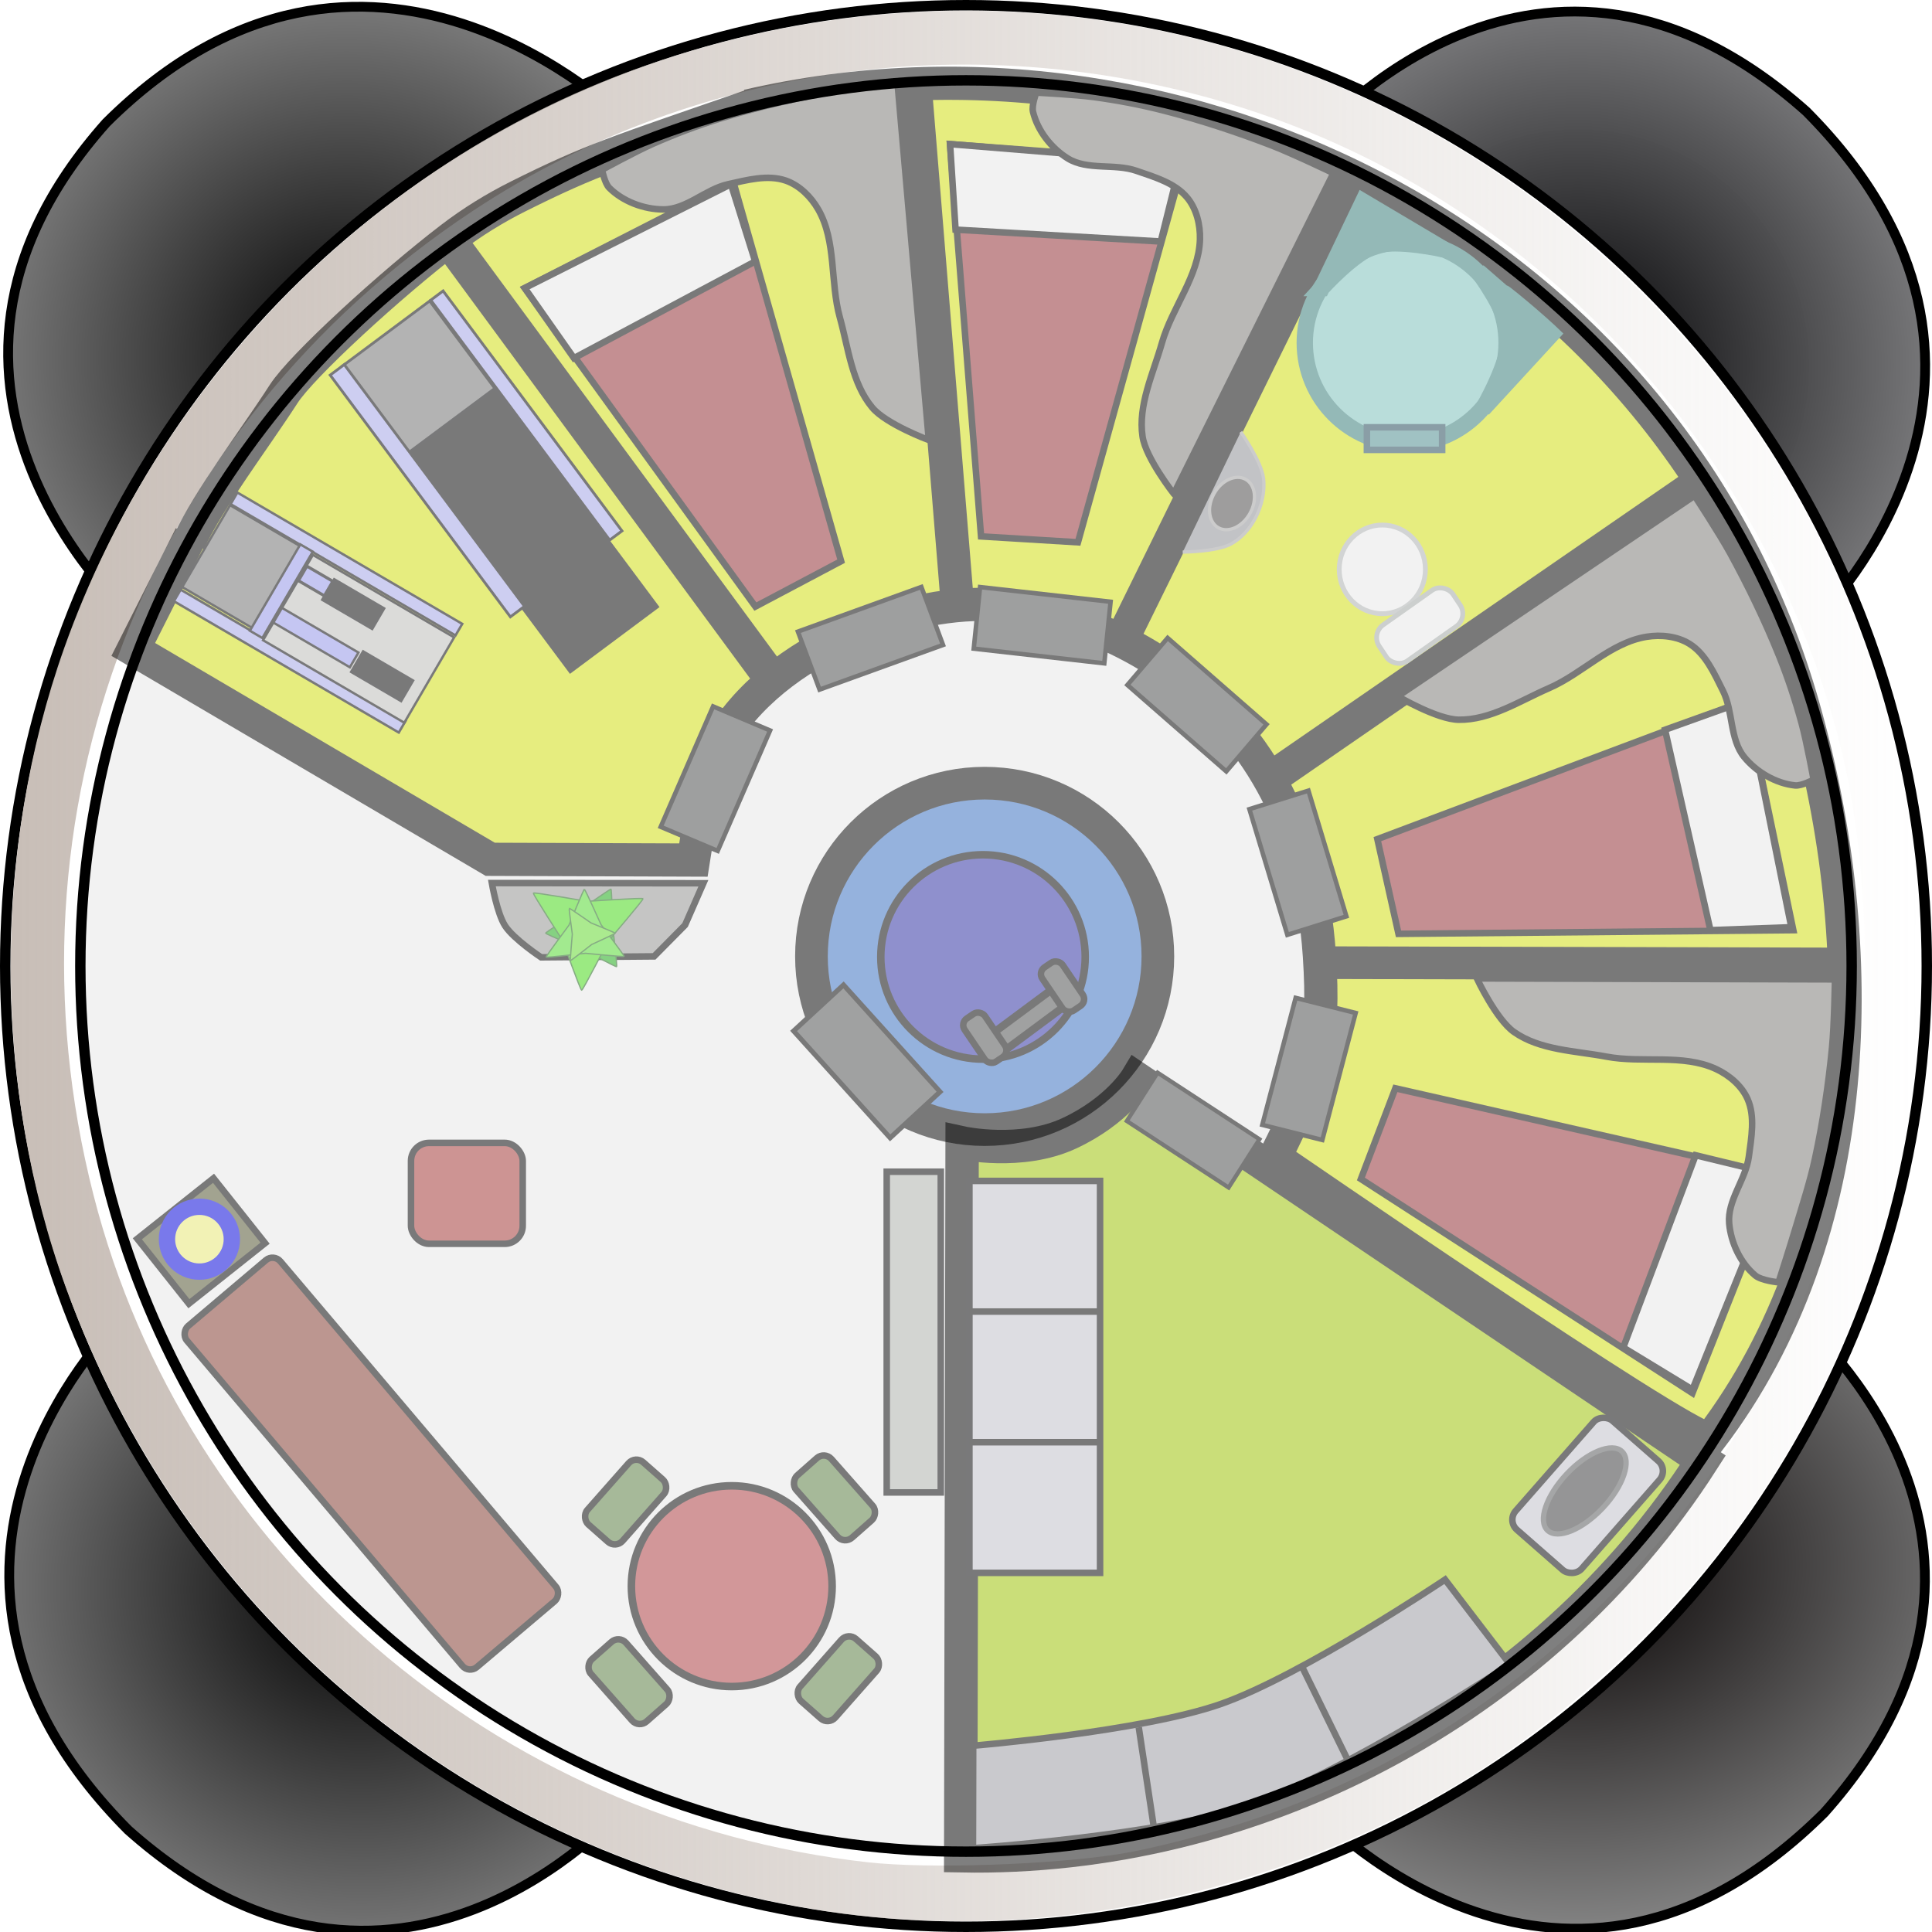 <?xml version="1.0" encoding="UTF-8" standalone="no"?>
<svg
   xmlns:dc="http://purl.org/dc/elements/1.1/"
   xmlns:cc="http://creativecommons.org/ns#"
   xmlns:rdf="http://www.w3.org/1999/02/22-rdf-syntax-ns#"
   xmlns:svg="http://www.w3.org/2000/svg"
   xmlns="http://www.w3.org/2000/svg"
   xmlns:xlink="http://www.w3.org/1999/xlink"
   xmlns:sodipodi="http://sodipodi.sourceforge.net/DTD/sodipodi-0.dtd"
   xmlns:inkscape="http://www.inkscape.org/namespaces/inkscape"
   style="enable-background:new"
   inkscape:export-ydpi="99.859245"
   inkscape:export-xdpi="99.859245"
   inkscape:export-filename="/home/scud/Documents/msp/concept_art/lander_hab_color.png"
   version="1.0"
   inkscape:output_extension="org.inkscape.output.svg.inkscape"
   sodipodi:docname="mod lander_hab.svg"
   inkscape:version="1.0beta1 (fe3e306, 2019-09-17)"
   sodipodi:version="0.32"
   id="svg2396"
   height="90"
   width="90">
  <defs
     id="defs2398">
    <linearGradient
       id="linearGradient1004"
       inkscape:collect="always">
      <stop
         id="stop1000"
         offset="0"
         style="stop-color:#c8beb7;stop-opacity:1;" />
      <stop
         id="stop1002"
         offset="1"
         style="stop-color:#c8beb7;stop-opacity:0;" />
    </linearGradient>
    <linearGradient
       id="linearGradient3282">
      <stop
         id="stop3284"
         offset="0"
         style="stop-color:#000000;stop-opacity:1;" />
      <stop
         id="stop3286"
         offset="1"
         style="stop-color:#7b7b7b;stop-opacity:1;" />
    </linearGradient>
    <linearGradient
       id="linearGradient3273">
      <stop
         id="stop3275"
         offset="0"
         style="stop-color:#000002;stop-opacity:1;" />
      <stop
         id="stop3277"
         offset="1"
         style="stop-color:#777779;stop-opacity:0.991;" />
    </linearGradient>
    <linearGradient
       id="linearGradient3264">
      <stop
         id="stop3266"
         offset="0"
         style="stop-color:#040000;stop-opacity:1;" />
      <stop
         id="stop3268"
         offset="1"
         style="stop-color:#848484;stop-opacity:1;" />
    </linearGradient>
    <linearGradient
       id="linearGradient3255">
      <stop
         id="stop3257"
         offset="0"
         style="stop-color:#000000;stop-opacity:1;" />
      <stop
         id="stop3259"
         offset="1"
         style="stop-color:#828282;stop-opacity:1;" />
    </linearGradient>
    <radialGradient
       gradientUnits="userSpaceOnUse"
       gradientTransform="matrix(-0.165,1.866,1.969,0.175,168.779,-412.445)"
       r="9.497"
       fy="93.108"
       fx="295.46"
       cy="93.108"
       cx="295.46"
       id="radialGradient3261"
       xlink:href="#linearGradient3255"
       inkscape:collect="always" />
    <radialGradient
       gradientUnits="userSpaceOnUse"
       gradientTransform="matrix(2.264,0.04,0.033,-1.824,-407.668,310.939)"
       r="9.388"
       fy="93.486"
       fx="337.688"
       cy="93.486"
       cx="337.688"
       id="radialGradient3270"
       xlink:href="#linearGradient3264"
       inkscape:collect="always" />
    <radialGradient
       gradientUnits="userSpaceOnUse"
       gradientTransform="matrix(0.025,-1.783,-1.744,-0.024,585.491,701.796)"
       r="9.442"
       fy="134.029"
       fx="336.775"
       cy="134.029"
       cx="336.775"
       id="radialGradient3279"
       xlink:href="#linearGradient3273"
       inkscape:collect="always" />
    <radialGradient
       r="9.572"
       fy="134.234"
       fx="293.591"
       cy="134.234"
       cx="293.591"
       gradientTransform="matrix(-1.739,0.026,0.026,1.755,809.885,-145.478)"
       gradientUnits="userSpaceOnUse"
       id="radialGradient3319"
       xlink:href="#linearGradient3282"
       inkscape:collect="always" />
    <filter
       color-interpolation-filters="sRGB"
       id="filter3702"
       inkscape:collect="always">
      <feBlend
         id="feBlend3704"
         in2="BackgroundImage"
         mode="multiply"
         inkscape:collect="always" />
    </filter>
    <linearGradient
       gradientUnits="userSpaceOnUse"
       y2="126.068"
       x2="376.048"
       y1="126.068"
       x1="287.156"
       id="linearGradient1006"
       xlink:href="#linearGradient1004"
       inkscape:collect="always" />
  </defs>
  <sodipodi:namedview
     inkscape:document-rotation="0"
     fit-margin-bottom="0"
     fit-margin-right="0"
     fit-margin-left="0"
     fit-margin-top="0"
     inkscape:window-maximized="1"
     inkscape:snap-object-midpoints="true"
     inkscape:snap-grids="true"
     inkscape:guide-bbox="true"
     showguides="true"
     inkscape:snap-to-guides="false"
     inkscape:window-y="-8"
     inkscape:window-x="-8"
     inkscape:window-height="1057"
     inkscape:window-width="1920"
     inkscape:snap-global="false"
     showgrid="true"
     inkscape:current-layer="layer2"
     inkscape:document-units="px"
     inkscape:cy="43.162783"
     inkscape:cx="32.041084"
     inkscape:zoom="13.943559"
     inkscape:pageshadow="2"
     inkscape:pageopacity="0.0"
     objecttolerance="10"
     guidetolerance="10"
     gridtolerance="10000"
     borderopacity="1.0"
     bordercolor="#666666"
     pagecolor="#ffffff"
     id="base">
    <inkscape:grid
       spacingy="1"
       spacingx="1"
       originy="-0.011"
       originx="-0.005"
       snapvisiblegridlinesonly="true"
       empspacing="5"
       enabled="true"
       visible="true"
       id="grid2427"
       type="xygrid" />
    <sodipodi:guide
       id="guide2842"
       position="44.989,66.118"
       orientation="1,0" />
    <sodipodi:guide
       id="guide2844"
       position="-6.559,45.011"
       orientation="0,1" />
  </sodipodi:namedview>
  <g
     style="opacity:0"
     inkscape:label="background"
     id="layer3"
     inkscape:groupmode="layer">
    <rect
       ry="0.209"
       y="0.332"
       x="-0.763"
       height="87.122"
       width="87.582"
       id="rect123"
       style="opacity:0;fill:#ffffff;stroke:#000000;stroke-width:0;stroke-linejoin:round;stroke-miterlimit:3;stroke-dasharray:none" />
  </g>
  <g
     transform="translate(-286.656,-81.068)"
     style="display:inline"
     id="layer1"
     inkscape:groupmode="layer"
     inkscape:label="foot pads">
    <path
       inkscape:connector-curvature="0"
       sodipodi:nodetypes="ccc"
       id="path2415"
       d="m 291.92,142.895 c 0,0 -11.334,11.32 0.708,23.423 12.403,11.041 22.901,-0.881 22.901,-0.881"
       style="display:inline;fill:url(#radialGradient3261);fill-opacity:1;fill-rule:evenodd;stroke:#000000;stroke-width:0.456px;stroke-linecap:butt;stroke-linejoin:miter;stroke-opacity:1" />
    <path
       inkscape:connector-curvature="0"
       sodipodi:nodetypes="ccc"
       id="path2417"
       d="m 348.215,165.711 c 0,0 11.32,11.842 23.423,-0.201 11.041,-12.403 -0.881,-22.732 -0.881,-22.732"
       style="display:inline;fill:url(#radialGradient3270);fill-opacity:1;fill-rule:evenodd;stroke:#000000;stroke-width:0.456px;stroke-linecap:butt;stroke-linejoin:miter;stroke-opacity:1" />
    <path
       inkscape:connector-curvature="0"
       sodipodi:nodetypes="ccc"
       id="path2419"
       d="m 371.504,109.678 c 0,0 11.334,-11.32 -0.708,-23.423 -12.403,-11.041 -22.732,1.05 -22.732,1.05"
       style="display:inline;fill:url(#radialGradient3279);fill-opacity:1;fill-rule:evenodd;stroke:#000000;stroke-width:0.456px;stroke-linecap:butt;stroke-linejoin:miter;stroke-opacity:1" />
    <path
       inkscape:connector-curvature="0"
       sodipodi:nodetypes="ccc"
       id="path2421"
       d="m 315.706,86.586 c 0,0 -11.997,-11.842 -24.1,0.201 -11.041,12.403 1.389,23.24 1.389,23.24"
       style="display:inline;fill:url(#radialGradient3319);fill-opacity:1;fill-rule:evenodd;stroke:#000000;stroke-width:0.456px;stroke-linecap:butt;stroke-linejoin:miter;stroke-opacity:1" />
  </g>
  <g
     inkscape:label="frame"
     transform="translate(-286.656,-81.068)"
     style="display:inline"
     id="layer2"
     inkscape:groupmode="layer">
    <circle
       inkscape:label="outer"
       r="44.757"
       cy="126.068"
       cx="331.656"
       id="path3634"
       style="fill:#ffffff;fill-opacity:1;fill-rule:evenodd;stroke:#000000;stroke-width:0.486;stroke-linecap:round;stroke-linejoin:miter;stroke-miterlimit:4;stroke-dasharray:none;stroke-dashoffset:0;stroke-opacity:1" />
    <circle
       inkscape:label="inner"
       r="41.258"
       cy="126.068"
       cx="331.656"
       id="path3632"
       style="fill:#f2f2f2;fill-opacity:1;fill-rule:evenodd;stroke:#000000;stroke-width:0.484;stroke-linecap:round;stroke-linejoin:miter;stroke-miterlimit:4;stroke-dasharray:none;stroke-dashoffset:0;stroke-opacity:1" />
    <path
       inkscape:label="wall"
       inkscape:connector-curvature="0"
       id="path3637"
       d="m 325.419,170.143 c -16.4,-2.395 -29.953,-13.427 -35.675,-29.04 -3.418,-9.326 -3.451,-20.424 -0.089,-29.872 4.415,-12.407 14.408,-22.528 26.601,-26.941 16.393,-5.932 34.375,-2.007 46.647,10.183 7.028,6.981 11.346,15.568 12.835,25.527 0.464,3.104 0.398,9.61 -0.131,12.851 -1.928,11.822 -7.918,21.705 -17.557,28.973 -9.01,6.793 -21.415,9.955 -32.63,8.318 v 0 z m 13.505,-2.728 c 1.389,-0.227 4.018,-0.902 5.842,-1.501 13.564,-4.454 24.006,-15.575 27.542,-29.332 1.629,-6.338 1.632,-14.817 0.008,-21.05 -3.542,-13.586 -13.853,-24.728 -27.011,-29.188 -12.376,-4.195 -25.968,-2.506 -36.63,4.553 -15.271,10.111 -22.2,28.089 -17.664,45.837 4.258,16.664 18.747,29.151 36.07,31.086 2.84,0.317 8.635,0.119 11.844,-0.405 z"
       style="color:#000000;display:inline;overflow:visible;visibility:visible;fill:url(#linearGradient1006);fill-opacity:1;fill-rule:nonzero;stroke:none;stroke-width:1.6;stroke-miterlimit:4;stroke-dasharray:none;marker:none;enable-background:accumulate" />
  </g>
  <g
     transform="translate(-0.005,1.795)"
     style="display:inline;opacity:0.5"
     inkscape:label="central ladder"
     id="layer4"
     inkscape:groupmode="layer">
    <circle
       r="8.069"
       cy="42.757"
       cx="45.874"
       id="path2850"
       style="display:inline;fill:#3771c8;fill-opacity:1;stroke:#000000;stroke-width:1.521;stroke-opacity:1" />
    <rect
       transform="matrix(0.67,0.742,-0.735,0.678,0,0)"
       y="0.378"
       x="59.07"
       height="3.163"
       width="6.712"
       id="rect3627"
       style="display:inline;fill:#4e4f4f;fill-opacity:1;fill-rule:nonzero;stroke:#000000;stroke-width:0.229;stroke-linecap:round;stroke-linejoin:miter;stroke-miterlimit:4;stroke-dasharray:none;stroke-dashoffset:0;stroke-opacity:1" />
    <circle
       r="4.761"
       cy="42.783"
       cx="45.797"
       id="path3640"
       style="display:inline;fill:#2c2ea8;fill-opacity:1;fill-rule:nonzero;stroke:#000000;stroke-width:0.35;stroke-linecap:round;stroke-linejoin:miter;stroke-miterlimit:4;stroke-dasharray:none;stroke-dashoffset:0;stroke-opacity:1" />
    <rect
       ry="0.461"
       transform="matrix(0.803,-0.596,0.522,0.853,0,0)"
       y="65.034"
       x="14.727"
       height="0.979"
       width="4.835"
       id="rect3633"
       style="display:inline;fill:#4e4f4f;fill-opacity:1;fill-rule:nonzero;stroke:#000000;stroke-width:0.362;stroke-linecap:round;stroke-linejoin:miter;stroke-miterlimit:4;stroke-dasharray:none;stroke-dashoffset:0;stroke-opacity:1" />
    <rect
       style="display:inline;fill:#4e4f4f;fill-opacity:1;fill-rule:nonzero;stroke:#000000;stroke-width:0.304;stroke-linecap:round;stroke-linejoin:miter;stroke-miterlimit:4;stroke-dasharray:none;stroke-dashoffset:0;stroke-opacity:1"
       id="rect3631"
       width="1.143"
       height="2.429"
       x="15.606"
       y="63.122"
       transform="rotate(-34.147)"
       ry="0.381" />
    <rect
       ry="0.381"
       transform="rotate(-34.147)"
       y="63.061"
       x="11.274"
       height="2.429"
       width="1.143"
       id="rect3629"
       style="display:inline;fill:#4e4f4f;fill-opacity:1;fill-rule:nonzero;stroke:#000000;stroke-width:0.304;stroke-linecap:round;stroke-linejoin:miter;stroke-miterlimit:4;stroke-dasharray:none;stroke-dashoffset:0;stroke-opacity:1" />
  </g>
  <g
     transform="translate(-0.005,1.795)"
     style="display:inline;opacity:0.5;filter:url(#filter3702)"
     inkscape:label="interior"
     id="layer6"
     inkscape:groupmode="layer">
    <g
       transform="matrix(1.551,0,0,1.55,-2.62,-3.68)"
       id="g3633"
       style="display:inline;fill:#e5f30c;fill-opacity:1;fill-rule:nonzero;stroke:#000000;stroke-opacity:1">
      <path
         inkscape:connector-curvature="0"
         id="path3635"
         style="fill:#e5f30c;fill-opacity:1;fill-rule:nonzero;stroke:#000000;stroke-width:0.998;stroke-opacity:1"
         d="m 7.365,17.506 c 0.621,-1.325 1.956,-3.066 2.848,-4.451 0.55,-0.853 3.215,-3.293 5.036,-4.687 0.626,-0.479 1.303,-0.897 2.008,-1.25 2.232,-1.117 2.943,-1.315 6.976,-2.717 m -0.082,0 c 13.129,-3.028 27.793,4.197 31.716,18.1 2.008,7.116 1.919,15.753 -2.821,21.972 -0.83,-0.05 -13.064,-8.475 -13.064,-8.475 1.232,-2.429 1.506,-3.514 1.338,-6.065 -0.552,-8.365 -7.418,-10.553 -10.141,-10.553 -2.723,0 -6.846,1.606 -8.204,4.799 L 22.519,27.064 16.417,27.042 5.695,20.734 7.419,17.315"
         sodipodi:nodetypes="csaaccsccssccccc" />
    </g>
    <path
       inkscape:connector-curvature="0"
       sodipodi:nodetypes="cc"
       id="path3645"
       d="M 36.153,30.088 21.011,9.517"
       style="fill:none;stroke:#000000;stroke-width:1.616px;stroke-linecap:butt;stroke-linejoin:miter;stroke-opacity:1" />
    <path
       inkscape:connector-curvature="0"
       sodipodi:nodetypes="cc"
       id="path3647"
       d="M 44.637,26.737 42.604,1.822"
       style="fill:none;stroke:#000000;stroke-width:1.549px;stroke-linecap:butt;stroke-linejoin:miter;stroke-opacity:1" />
    <path
       inkscape:connector-curvature="0"
       sodipodi:nodetypes="cc"
       id="path3651"
       d="M 52.241,28.054 62.734,6.709"
       style="fill:none;stroke:#000000;stroke-width:1.569px;stroke-linecap:butt;stroke-linejoin:miter;stroke-opacity:1" />
    <path
       inkscape:connector-curvature="0"
       sodipodi:nodetypes="cc"
       id="path3653"
       d="M 58.71,34.803 78.722,21.002"
       style="fill:none;stroke:#000000;stroke-width:1.565px;stroke-linecap:butt;stroke-linejoin:miter;stroke-opacity:1" />
    <path
       inkscape:connector-curvature="0"
       sodipodi:nodetypes="cc"
       id="path3657"
       d="m 61.784,43.05 24.442,0.061"
       style="fill:none;stroke:#000000;stroke-width:1.521px;stroke-linecap:butt;stroke-linejoin:miter;stroke-opacity:1" />
    <rect
       transform="matrix(-0.254,0.967,-0.97,-0.244,0,0)"
       y="-72.606"
       x="28.622"
       height="2.883"
       width="6.118"
       id="rect3654"
       style="display:inline;fill:#4e4f4f;fill-opacity:1;fill-rule:nonzero;stroke:#000000;stroke-width:0.209;stroke-linecap:round;stroke-linejoin:miter;stroke-miterlimit:4;stroke-dasharray:none;stroke-dashoffset:0;stroke-opacity:1" />
    <rect
       style="display:inline;fill:#4e4f4f;fill-opacity:1;fill-rule:nonzero;stroke:#000000;stroke-width:0.209;stroke-linecap:round;stroke-linejoin:miter;stroke-miterlimit:4;stroke-dasharray:none;stroke-dashoffset:0;stroke-opacity:1"
       id="rect3668"
       width="6.118"
       height="2.883"
       x="51.682"
       y="-48.24"
       transform="matrix(0.289,0.957,-0.954,0.299,0,0)" />
    <rect
       transform="matrix(0.753,0.658,-0.65,0.76,0,0)"
       y="-14.768"
       x="59.493"
       height="2.883"
       width="6.118"
       id="rect3670"
       style="display:inline;fill:#4e4f4f;fill-opacity:1;fill-rule:nonzero;stroke:#000000;stroke-width:0.209;stroke-linecap:round;stroke-linejoin:miter;stroke-miterlimit:4;stroke-dasharray:none;stroke-dashoffset:0;stroke-opacity:1" />
    <rect
       style="display:inline;fill:#4e4f4f;fill-opacity:1;fill-rule:nonzero;stroke:#000000;stroke-width:0.209;stroke-linecap:round;stroke-linejoin:miter;stroke-miterlimit:4;stroke-dasharray:none;stroke-dashoffset:0;stroke-opacity:1"
       id="rect3672"
       width="6.118"
       height="2.883"
       x="48.016"
       y="20.276"
       transform="matrix(0.994,0.112,-0.102,0.995,0,0)" />
    <rect
       transform="matrix(0.94,-0.34,0.35,0.937,0,0)"
       y="38.618"
       x="25.169"
       height="2.883"
       width="6.118"
       id="rect3674"
       style="display:inline;fill:#4e4f4f;fill-opacity:1;fill-rule:nonzero;stroke:#000000;stroke-width:0.209;stroke-linecap:round;stroke-linejoin:miter;stroke-miterlimit:4;stroke-dasharray:none;stroke-dashoffset:0;stroke-opacity:1" />
    <rect
       style="display:inline;fill:#4e4f4f;fill-opacity:1;fill-rule:nonzero;stroke:#000000;stroke-width:0.209;stroke-linecap:round;stroke-linejoin:miter;stroke-miterlimit:4;stroke-dasharray:none;stroke-dashoffset:0;stroke-opacity:1"
       id="rect3676"
       width="6.118"
       height="2.883"
       x="-21.852"
       y="42.89"
       transform="matrix(0.399,-0.917,0.921,0.389,0,0)" />
    <g
       transform="matrix(1.521,-0.026,0.026,1.521,-3.002,-1.292)"
       id="g3682">
      <path
         inkscape:connector-curvature="0"
         style="fill:#9d2e33;fill-opacity:1;stroke:#000000;stroke-width:0.2;stroke-linecap:butt;stroke-linejoin:miter;stroke-miterlimit:4;stroke-dasharray:none;stroke-opacity:1"
         d="m 43.033,38.288 1.103,-2.759 11.696,2.869 -2.759,6.62 z"
         id="path3678"
         transform="translate(0,-1.774)"
         sodipodi:nodetypes="ccccc" />
      <path
         inkscape:connector-curvature="0"
         style="fill:#ffffff;fill-opacity:1;stroke:#000000;stroke-width:0.2;stroke-linecap:butt;stroke-linejoin:miter;stroke-miterlimit:4;stroke-dasharray:none;stroke-opacity:1"
         d="m 50.978,43.585 2.317,-5.848 2.538,0.662 -2.759,6.51 z"
         id="path3680"
         transform="translate(0,-1.774)"
         sodipodi:nodetypes="ccccc" />
    </g>
    <g
       transform="matrix(1.256,-0.859,0.859,1.256,-20.262,32.811)"
       id="g3686">
      <path
         inkscape:connector-curvature="0"
         sodipodi:nodetypes="ccccc"
         transform="translate(0,-1.774)"
         id="path3688"
         d="m 43.033,38.288 1.103,-2.759 11.696,2.869 -2.759,6.62 z"
         style="fill:#9d2e33;fill-opacity:1;stroke:#000000;stroke-width:0.2;stroke-linecap:butt;stroke-linejoin:miter;stroke-miterlimit:4;stroke-dasharray:none;stroke-opacity:1" />
      <path
         inkscape:connector-curvature="0"
         sodipodi:nodetypes="ccccc"
         transform="translate(0,-1.774)"
         id="path3690"
         d="m 50.978,43.585 2.317,-5.848 2.538,0.662 -2.759,6.51 z"
         style="fill:#ffffff;fill-opacity:1;stroke:#000000;stroke-width:0.2;stroke-linecap:butt;stroke-linejoin:miter;stroke-miterlimit:4;stroke-dasharray:none;stroke-opacity:1" />
    </g>
    <g
       id="g3692"
       transform="matrix(-0.478,-1.445,1.445,-0.478,18.027,103.104)">
      <path
         inkscape:connector-curvature="0"
         style="fill:#9d2e33;fill-opacity:1;stroke:#000000;stroke-width:0.2;stroke-linecap:butt;stroke-linejoin:miter;stroke-miterlimit:4;stroke-dasharray:none;stroke-opacity:1"
         d="m 43.033,38.288 1.103,-2.759 11.696,2.869 -2.759,6.62 z"
         id="path3694"
         transform="translate(0,-1.774)"
         sodipodi:nodetypes="ccccc" />
      <path
         inkscape:connector-curvature="0"
         style="fill:#ffffff;fill-opacity:1;stroke:#000000;stroke-width:0.2;stroke-linecap:butt;stroke-linejoin:miter;stroke-miterlimit:4;stroke-dasharray:none;stroke-opacity:1"
         d="m 50.978,43.585 2.317,-5.848 2.538,0.662 -2.759,6.51 z"
         id="path3696"
         transform="translate(0,-1.774)"
         sodipodi:nodetypes="ccccc" />
    </g>
    <g
       transform="matrix(-1.16,-0.984,0.984,-1.16,53.176,109.047)"
       id="g3698">
      <path
         inkscape:connector-curvature="0"
         sodipodi:nodetypes="ccccc"
         transform="translate(0,-1.774)"
         id="path3700"
         d="m 43.033,38.288 1.103,-2.759 11.696,2.869 -2.759,6.62 z"
         style="fill:#9d2e33;fill-opacity:1;stroke:#000000;stroke-width:0.2;stroke-linecap:butt;stroke-linejoin:miter;stroke-miterlimit:4;stroke-dasharray:none;stroke-opacity:1" />
      <path
         inkscape:connector-curvature="0"
         sodipodi:nodetypes="ccccc"
         transform="translate(0,-1.774)"
         id="path3702"
         d="m 50.978,43.585 2.317,-5.848 2.538,0.662 -2.759,6.51 z"
         style="fill:#ffffff;fill-opacity:1;stroke:#000000;stroke-width:0.2;stroke-linecap:butt;stroke-linejoin:miter;stroke-miterlimit:4;stroke-dasharray:none;stroke-opacity:1" />
    </g>
    <path
       inkscape:connector-curvature="0"
       sodipodi:nodetypes="caaaaaaacaaacc"
       id="path3704"
       d="m 43.272,18.705 c 0,0 -1.982,-0.736 -2.632,-1.511 -0.955,-1.14 -1.112,-2.765 -1.511,-4.197 C 38.67,11.348 38.974,9.446 38.122,7.961 37.787,7.377 37.248,6.838 36.611,6.618 35.763,6.326 34.801,6.593 33.925,6.786 32.869,7.018 31.984,7.966 30.903,7.961 29.999,7.957 29.024,7.593 28.385,6.954 28.172,6.741 28.049,6.114 28.049,6.114 c 0,0 1.569,-0.858 2.387,-1.218 1.022,-0.45 2.07,-0.848 3.137,-1.175 1.668,-0.512 3.372,-0.913 5.087,-1.23 1.043,-0.193 3.155,-0.406 3.155,-0.406 z"
       style="fill:#858480;fill-opacity:1;stroke:#000000;stroke-width:0.304;stroke-linecap:butt;stroke-linejoin:miter;stroke-miterlimit:4;stroke-dasharray:none;stroke-opacity:1" />
    <path
       inkscape:connector-curvature="0"
       style="fill:#858480;fill-opacity:1;stroke:#000000;stroke-width:0.304;stroke-linecap:butt;stroke-linejoin:miter;stroke-miterlimit:4;stroke-dasharray:none;stroke-opacity:1"
       d="m 54.685,21.207 c 0,0 -1.306,-1.662 -1.455,-2.663 -0.22,-1.471 0.495,-2.938 0.903,-4.368 0.47,-1.646 1.722,-3.11 1.771,-4.821 0.019,-0.674 -0.159,-1.414 -0.587,-1.934 C 54.746,6.728 53.786,6.453 52.938,6.16 51.916,5.807 50.666,6.153 49.747,5.585 48.978,5.109 48.337,4.29 48.126,3.411 48.055,3.118 48.277,2.519 48.277,2.519 c 0,0 1.786,0.088 2.672,0.207 1.107,0.149 2.208,0.358 3.289,0.636 1.69,0.434 3.352,0.982 4.981,1.608 0.99,0.38 2.902,1.301 2.902,1.301 L 54.685,21.207 Z"
       id="path3706"
       sodipodi:nodetypes="caaaaaaacaaacc" />
    <path
       inkscape:connector-curvature="0"
       sodipodi:nodetypes="caaaaaaacaaacc"
       id="path3708"
       d="m 65.121,30.642 c 0,0 1.82,1.075 2.832,1.091 1.487,0.023 2.847,-0.879 4.211,-1.472 1.57,-0.683 2.855,-2.118 4.545,-2.392 0.665,-0.108 1.423,-0.029 1.995,0.327 0.762,0.474 1.16,1.389 1.563,2.191 0.485,0.966 0.307,2.251 0.992,3.087 0.573,0.699 1.47,1.227 2.369,1.32 0.3,0.031 0.863,-0.268 0.863,-0.268 0,0 -0.323,-1.759 -0.558,-2.621 -0.294,-1.077 -0.646,-2.141 -1.065,-3.177 -0.654,-1.618 -1.416,-3.193 -2.252,-4.725 -0.508,-0.931 -1.673,-2.705 -1.673,-2.705 l -13.822,9.344 z"
       style="fill:#858480;fill-opacity:1;stroke:#000000;stroke-width:0.304;stroke-linecap:butt;stroke-linejoin:miter;stroke-miterlimit:4;stroke-dasharray:none;stroke-opacity:1" />
    <path
       inkscape:connector-curvature="0"
       style="fill:#858480;fill-opacity:1;stroke:#000000;stroke-width:0.304;stroke-linecap:butt;stroke-linejoin:miter;stroke-miterlimit:4;stroke-dasharray:none;stroke-opacity:1"
       d="m 68.803,43.784 c 0,0 0.901,1.912 1.729,2.494 1.216,0.855 2.849,0.874 4.31,1.15 1.682,0.318 3.552,-0.146 5.104,0.577 0.611,0.285 1.193,0.776 1.466,1.392 0.363,0.82 0.178,1.801 0.06,2.691 -0.142,1.071 -1.011,2.034 -0.915,3.111 0.081,0.9 0.523,1.844 1.217,2.424 0.289,0.241 1.082,0.318 1.082,0.318 0,0 0.542,-1.687 0.794,-2.536 0.318,-1.071 0.669,-2.134 0.905,-3.226 0.369,-1.705 0.624,-3.437 0.794,-5.173 0.103,-1.055 0.137,-3.178 0.137,-3.178 z"
       id="path3710"
       sodipodi:nodetypes="caaaaaaacaaacc" />
    <circle
       r="4.701"
       cy="14.174"
       cx="65.487"
       id="path3712"
       style="fill:#85d1cc;fill-opacity:1;fill-rule:nonzero;stroke:#378581;stroke-width:0.761;stroke-linecap:round;stroke-linejoin:miter;stroke-miterlimit:4;stroke-dasharray:none;stroke-dashoffset:0;stroke-opacity:1" />
    <path
       inkscape:connector-curvature="0"
       sodipodi:nodetypes="ccscac"
       id="path3716"
       d="m 69.081,17.263 3.221,-3.503 c 0,0 -0.683,-0.656 -1.831,-1.59 -1.221,-0.993 0.901,0.869 -1.608,-1.32 0,0 1.392,1.868 1.453,2.968 0.068,1.218 -1.235,3.445 -1.235,3.445 z"
       style="fill:#378581;fill-opacity:1;stroke:#378581;stroke-width:0.761;stroke-linecap:butt;stroke-linejoin:miter;stroke-miterlimit:4;stroke-dasharray:none;stroke-opacity:1" />
    <path
       inkscape:connector-curvature="0"
       sodipodi:nodetypes="cccac"
       id="path3720"
       d="m 61.576,11.623 1.929,-4.032 3.769,2.235 c 0,0 -2.181,-0.498 -3.2,-0.175 -1.012,0.32 -2.498,1.972 -2.498,1.972 z"
       style="fill:#378581;fill-opacity:1;stroke:#378581;stroke-width:0.761;stroke-linecap:butt;stroke-linejoin:miter;stroke-miterlimit:4;stroke-dasharray:none;stroke-opacity:1" />
    <rect
       y="18.11"
       x="63.68"
       height="1.052"
       width="3.506"
       id="rect3722"
       style="fill:#51999b;fill-opacity:1;fill-rule:nonzero;stroke:#234d5e;stroke-width:0.304;stroke-linecap:butt;stroke-linejoin:miter;stroke-miterlimit:4;stroke-dasharray:none;stroke-dashoffset:0;stroke-opacity:1" />
    <ellipse
       ry="2.065"
       rx="2.007"
       cy="24.728"
       cx="64.398"
       id="path3724"
       style="fill:#ffffff;fill-opacity:1;fill-rule:nonzero;stroke:#bcc0c0;stroke-width:0.225;stroke-linecap:butt;stroke-linejoin:miter;stroke-miterlimit:4;stroke-dasharray:none;stroke-dashoffset:0;stroke-opacity:1" />
    <rect
       ry="0.708"
       transform="matrix(0.817,-0.577,0.555,0.832,0,0)"
       y="59.497"
       x="37.749"
       height="2.022"
       width="4.204"
       id="rect3730"
       style="fill:#ffffff;fill-opacity:1;fill-rule:nonzero;stroke:#aeb5b3;stroke-width:0.225;stroke-linecap:butt;stroke-linejoin:miter;stroke-miterlimit:4;stroke-dasharray:none;stroke-dashoffset:0;stroke-opacity:1" />
    <path
       inkscape:connector-curvature="0"
       sodipodi:nodetypes="caaac"
       id="path3732"
       d="m 55.102,23.924 c 0,0 1.561,-0.014 2.226,-0.366 0.495,-0.262 0.9,-0.72 1.158,-1.216 0.293,-0.563 0.459,-1.237 0.378,-1.866 -0.103,-0.793 -1.059,-2.152 -1.059,-2.152"
       style="fill:#9a9ba1;fill-opacity:1;stroke:#aeaeae;stroke-width:0.152;stroke-linecap:butt;stroke-linejoin:miter;stroke-miterlimit:4;stroke-dasharray:none;stroke-opacity:1" />
    <ellipse
       ry="1.294"
       rx="0.954"
       cy="-9.442"
       cx="60.617"
       transform="rotate(29.53)"
       id="path3734"
       style="fill:#4d4c4c;fill-opacity:1;fill-rule:nonzero;stroke:#aeaeae;stroke-width:0.152;stroke-linecap:butt;stroke-linejoin:miter;stroke-miterlimit:4;stroke-dasharray:none;stroke-dashoffset:0;stroke-opacity:1" />
    <rect
       transform="rotate(53.3)"
       y="-8.745"
       x="26.844"
       height="5.077"
       width="12.692"
       id="rect3682"
       style="display:inline;fill:#000000;fill-opacity:1;stroke:#000002;stroke-width:0.127;stroke-linecap:round;stroke-linejoin:miter;stroke-miterlimit:4;stroke-dasharray:none;stroke-opacity:1;enable-background:new" />
    <rect
       transform="rotate(53.3)"
       y="-8.745"
       x="21.767"
       height="5.077"
       width="5.077"
       id="rect3684"
       style="display:inline;fill:#797a7a;fill-opacity:1;fill-rule:nonzero;stroke:#000002;stroke-width:0.127;stroke-linecap:round;stroke-linejoin:miter;stroke-miterlimit:4;stroke-dasharray:none;stroke-opacity:1;enable-background:new" />
    <g
       transform="rotate(15.075,39.672,35.579)"
       id="g1017">
      <rect
         y="25.892"
         x="15.636"
         height="0.623"
         width="12.131"
         id="rect3706"
         style="display:inline;fill:#b1b3fb;fill-opacity:1;fill-rule:nonzero;stroke:#000002;stroke-width:0.112;stroke-linecap:round;stroke-linejoin:miter;stroke-miterlimit:4;stroke-dasharray:none;stroke-opacity:1;enable-background:new"
         transform="rotate(15.211)" />
      <rect
         style="display:inline;fill:#b1b3fb;fill-opacity:1;fill-rule:nonzero;stroke:#000002;stroke-width:0.112;stroke-linecap:round;stroke-linejoin:miter;stroke-miterlimit:4;stroke-dasharray:none;stroke-opacity:1;enable-background:new"
         id="rect3708"
         width="12.131"
         height="0.623"
         x="15.636"
         y="31.131"
         transform="rotate(15.211)" />
      <rect
         y="26.573"
         x="15.637"
         height="4.417"
         width="4.417"
         id="rect3710"
         style="display:inline;fill:#797a7a;fill-opacity:1;fill-rule:nonzero;stroke:#000002;stroke-width:0.11;stroke-linecap:round;stroke-linejoin:miter;stroke-miterlimit:4;stroke-dasharray:none;stroke-opacity:1;enable-background:new"
         transform="rotate(15.211)" />
      <rect
         style="display:inline;fill:#cdcdc9;fill-opacity:1;fill-rule:nonzero;stroke:#000002;stroke-width:0.11;stroke-linecap:round;stroke-linejoin:miter;stroke-miterlimit:4;stroke-dasharray:none;stroke-opacity:1;enable-background:new"
         id="rect3712"
         width="7.62"
         height="4.603"
         x="20.138"
         y="26.626"
         transform="rotate(15.211)" />
      <rect
         style="display:inline;fill:#000000;fill-opacity:1;fill-rule:nonzero;stroke:#000002;stroke-width:0.11;stroke-linecap:round;stroke-linejoin:miter;stroke-miterlimit:4;stroke-dasharray:none;stroke-opacity:1;enable-background:new"
         id="rect3714"
         width="2.699"
         height="1.111"
         x="21.566"
         y="27.103"
         transform="rotate(15.211)" />
      <rect
         y="29.325"
         x="24.424"
         height="1.111"
         width="2.699"
         id="rect3716"
         style="display:inline;fill:#000000;fill-opacity:1;fill-rule:nonzero;stroke:#000002;stroke-width:0.11;stroke-linecap:round;stroke-linejoin:miter;stroke-miterlimit:4;stroke-dasharray:none;stroke-opacity:1;enable-background:new"
         transform="rotate(15.211)" />
      <rect
         style="display:inline;fill:#a0a2ff;fill-opacity:1;fill-rule:nonzero;stroke:#000002;stroke-width:0.11;stroke-linecap:round;stroke-linejoin:miter;stroke-miterlimit:4;stroke-dasharray:none;stroke-opacity:1;enable-background:new"
         id="rect3718"
         width="4.127"
         height="0.794"
         x="20.138"
         y="29.484"
         transform="rotate(15.211)" />
      <rect
         style="display:inline;fill:#a0a2ff;fill-opacity:1;fill-rule:nonzero;stroke:#000002;stroke-width:0.14;stroke-linecap:round;stroke-linejoin:miter;stroke-miterlimit:4;stroke-dasharray:none;stroke-opacity:1;enable-background:new"
         id="rect3720"
         width="1.399"
         height="0.783"
         x="20.162"
         y="27.22"
         transform="rotate(15.211)" />
      <rect
         style="display:inline;fill:#a0a2ff;fill-opacity:1;fill-rule:nonzero;stroke:#000002;stroke-width:0.11;stroke-linecap:round;stroke-linejoin:miter;stroke-miterlimit:4;stroke-dasharray:none;stroke-opacity:1;enable-background:new"
         id="rect3722-3"
         width="0.673"
         height="4.658"
         x="19.385"
         y="26.499"
         transform="rotate(15.211)" />
    </g>
    <rect
       transform="rotate(53.3)"
       y="-9.527"
       x="21.766"
       height="0.716"
       width="13.943"
       id="rect3686"
       style="display:inline;fill:#b1b3fb;fill-opacity:1;fill-rule:nonzero;stroke:#000002;stroke-width:0.129;stroke-linecap:round;stroke-linejoin:miter;stroke-miterlimit:4;stroke-dasharray:none;stroke-opacity:1;enable-background:new" />
    <rect
       transform="rotate(53.3)"
       y="-3.786"
       x="21.765"
       height="0.82"
       width="14.047"
       id="rect3688"
       style="display:inline;fill:#b1b3fb;fill-opacity:1;fill-rule:nonzero;stroke:#000002;stroke-width:0.127;stroke-linecap:round;stroke-linejoin:miter;stroke-miterlimit:4;stroke-dasharray:none;stroke-opacity:1;enable-background:new" />
    <path
       inkscape:connector-curvature="0"
       sodipodi:nodetypes="caccccc"
       id="path3780"
       d="m 22.918,39.341 c 0,0 0.239,1.413 0.619,1.997 0.404,0.621 1.675,1.463 1.675,1.463 l 5.263,-0.044 1.443,-1.459 0.853,-1.947 z"
       style="fill:#a0a09d;fill-opacity:1;stroke:#000000;stroke-width:0.304;stroke-linecap:butt;stroke-linejoin:miter;stroke-miterlimit:4;stroke-dasharray:none;stroke-opacity:1" />
    <path
       d="m 679.564,960.298 c -0.432,0.501 -25.171,-10.319 -25.783,-10.563 -0.739,-0.294 -30.845,-10.135 -31.094,-10.898 -0.207,-0.632 21.535,-17.036 22.038,-17.464 0.607,-0.517 24.283,-22.081 25.061,-21.918 0.645,0.135 4.362,27.466 4.457,28.122 0.114,0.792 5.842,32.116 5.321,32.721 z"
       inkscape:randomized="-0.013436212"
       inkscape:rounded="0.024"
       inkscape:flatsided="false"
       sodipodi:arg2="1.7694612"
       sodipodi:arg1="0.88381136"
       sodipodi:r2="17.742689"
       sodipodi:r1="35.191051"
       sodipodi:cy="932.79163"
       sodipodi:cx="657.68152"
       sodipodi:sides="3"
       id="path4448"
       style="display:inline;fill:#1ab914;fill-opacity:1;fill-rule:evenodd;stroke:#1c6b17;stroke-width:1;stroke-linecap:round;stroke-linejoin:miter;stroke-miterlimit:4;stroke-dasharray:none;stroke-dashoffset:0;stroke-opacity:1;enable-background:new"
       sodipodi:type="star"
       transform="matrix(-0.025,-0.054,0.054,-0.025,-6.401,100.33)" />
    <path
       d="m 662.25,979.896 c -1.036,0.036 -18.248,-37.892 -18.793,-38.768 -0.545,-0.876 -26.517,-33.975 -26.031,-34.879 0.486,-0.904 40.888,2.813 41.927,2.789 1.04,-0.024 42.393,-5.999 42.935,-5.119 0.542,0.879 -23.007,34.508 -23.483,35.425 -0.476,0.916 -15.519,40.516 -16.555,40.552 z"
       inkscape:randomized="-0.013436212"
       inkscape:rounded="0.024"
       inkscape:flatsided="false"
       sodipodi:arg2="2.5885906"
       sodipodi:arg1="1.541393"
       sodipodi:r2="20.824427"
       sodipodi:r1="49.493011"
       sodipodi:cy="929.88153"
       sodipodi:cx="660.59161"
       sodipodi:sides="3"
       id="path4452"
       style="display:inline;fill:#48ee14;fill-opacity:1;fill-rule:evenodd;stroke:#1c6b17;stroke-width:1;stroke-linecap:round;stroke-linejoin:miter;stroke-miterlimit:4;stroke-dasharray:none;stroke-dashoffset:0;stroke-opacity:1;enable-background:new"
       sodipodi:type="star"
       transform="matrix(-0.025,-0.054,0.054,-0.025,-6.401,100.33)" />
    <path
       d="m 688.169,941.356 c -0.314,0.66 -29.843,0.158 -30.568,0.237 -0.726,0.079 -29.646,6.523 -30.06,5.919 -0.414,-0.604 14.546,-25.75 14.863,-26.41 0.316,-0.66 9.494,-29.108 10.226,-29.173 0.732,-0.065 14.757,26.091 15.186,26.683 0.429,0.592 20.667,22.084 20.353,22.744 z"
       inkscape:randomized="-0.013436212"
       inkscape:rounded="0.024"
       inkscape:flatsided="false"
       sodipodi:arg2="1.473825"
       sodipodi:arg1="0.42662749"
       sodipodi:r2="14.794926"
       sodipodi:r1="35.162815"
       sodipodi:cy="926.97144"
       sodipodi:cx="656.2265"
       sodipodi:sides="3"
       id="path4454"
       style="display:inline;fill:#55ee2d;fill-opacity:1;fill-rule:evenodd;stroke:#1c6b17;stroke-width:1;stroke-linecap:round;stroke-linejoin:miter;stroke-miterlimit:4;stroke-dasharray:none;stroke-dashoffset:0;stroke-opacity:1;enable-background:new"
       sodipodi:type="star"
       transform="matrix(-0.025,-0.054,0.054,-0.025,-6.401,100.33)" />
    <path
       d="m 679.654,924.367 c 0.063,0.485 -17.131,10.388 -17.526,10.676 -0.395,0.288 -14.795,13.946 -15.243,13.747 -0.448,-0.199 -0.213,-19.934 -0.283,-20.422 -0.07,-0.488 -4.796,-19.992 -4.403,-20.28 0.392,-0.288 17.683,9.778 18.133,9.97 0.45,0.192 19.26,5.824 19.323,6.309 z"
       inkscape:randomized="-0.013436212"
       inkscape:rounded="0.024"
       inkscape:flatsided="false"
       sodipodi:arg2="0.92284256"
       sodipodi:arg1="-0.12435499"
       sodipodi:r2="9.8717251"
       sodipodi:r1="23.461939"
       sodipodi:cy="926.97144"
       sodipodi:cx="656.2265"
       sodipodi:sides="3"
       id="path4456"
       style="display:inline;fill:#6aee2d;fill-opacity:1;fill-rule:evenodd;stroke:#1c6b17;stroke-width:1;stroke-linecap:round;stroke-linejoin:miter;stroke-miterlimit:4;stroke-dasharray:none;stroke-dashoffset:0;stroke-opacity:1;enable-background:new"
       sodipodi:type="star"
       transform="matrix(-0.025,-0.054,0.054,-0.025,-6.401,100.33)" />
    <circle
       r="4.676"
       cy="72.095"
       cx="34.093"
       id="path3797"
       style="fill:#bb3f43;fill-opacity:1;fill-rule:nonzero;stroke:#000000;stroke-width:0.353;stroke-linecap:butt;stroke-linejoin:miter;stroke-miterlimit:4;stroke-dasharray:none;stroke-dashoffset:0;stroke-opacity:1" />
    <rect
       transform="rotate(48.568)"
       ry="0.477"
       y="14.746"
       x="74.764"
       height="2.182"
       width="3.861"
       id="rect3799"
       style="fill:#5d8643;fill-opacity:1;fill-rule:nonzero;stroke:#000000;stroke-width:0.304;stroke-linecap:butt;stroke-linejoin:miter;stroke-miterlimit:4;stroke-dasharray:none;stroke-dashoffset:0;stroke-opacity:1" />
    <rect
       style="fill:#5d8643;fill-opacity:1;fill-rule:nonzero;stroke:#000000;stroke-width:0.304;stroke-linecap:butt;stroke-linejoin:miter;stroke-miterlimit:4;stroke-dasharray:none;stroke-dashoffset:0;stroke-opacity:1"
       id="rect3801"
       width="3.861"
       height="2.182"
       x="29.881"
       y="65.853"
       ry="0.477"
       transform="matrix(-0.662,0.75,0.75,0.662,0,0)" />
    <rect
       transform="rotate(-131.432)"
       ry="0.477"
       y="-29.769"
       x="-78.713"
       height="2.182"
       width="3.861"
       id="rect3803"
       style="fill:#5d8643;fill-opacity:1;fill-rule:nonzero;stroke:#000000;stroke-width:0.304;stroke-linecap:butt;stroke-linejoin:miter;stroke-miterlimit:4;stroke-dasharray:none;stroke-dashoffset:0;stroke-opacity:1" />
    <rect
       style="fill:#5d8643;fill-opacity:1;fill-rule:nonzero;stroke:#000000;stroke-width:0.304;stroke-linecap:butt;stroke-linejoin:miter;stroke-miterlimit:4;stroke-dasharray:none;stroke-dashoffset:0;stroke-opacity:1"
       id="rect3805"
       width="3.861"
       height="2.182"
       x="-33.355"
       y="-80.905"
       ry="0.477"
       transform="matrix(0.662,-0.75,-0.75,-0.662,0,0)" />
    <rect
       ry="0.477"
       transform="rotate(49.739)"
       y="26.844"
       x="51.435"
       height="5.708"
       width="20.817"
       id="rect3807"
       style="fill:#8e3d30;fill-opacity:1;fill-rule:nonzero;stroke:#000000;stroke-width:0.304;stroke-linecap:butt;stroke-linejoin:miter;stroke-miterlimit:4;stroke-dasharray:none;stroke-dashoffset:0;stroke-opacity:1" />
    <rect
       transform="rotate(-38.462)"
       y="47.763"
       x="-29.764"
       height="3.861"
       width="4.533"
       id="rect3809"
       style="fill:#555830;fill-opacity:1;fill-rule:nonzero;stroke:#000000;stroke-width:0.304;stroke-linecap:butt;stroke-linejoin:miter;stroke-miterlimit:4;stroke-dasharray:none;stroke-dashoffset:0;stroke-opacity:1" />
    <circle
       r="1.511"
       cy="55.931"
       cx="9.294"
       id="path3811"
       style="fill:#ffff7e;fill-opacity:1;fill-rule:nonzero;stroke:#0000f0;stroke-width:0.761;stroke-linecap:butt;stroke-linejoin:miter;stroke-miterlimit:4;stroke-dasharray:none;stroke-dashoffset:0;stroke-opacity:1" />
    <rect
       ry="0.839"
       y="51.445"
       x="19.151"
       height="4.701"
       width="5.204"
       id="rect3813"
       style="fill:#b13736;fill-opacity:1;fill-rule:nonzero;stroke:#000001;stroke-width:0.304;stroke-linecap:butt;stroke-linejoin:miter;stroke-miterlimit:4;stroke-dasharray:none;stroke-dashoffset:0;stroke-opacity:1" />
    <rect
       y="52.788"
       x="41.312"
       height="14.941"
       width="2.518"
       id="rect3815"
       style="fill:#bdc1bb;fill-opacity:1;fill-rule:nonzero;stroke:#000001;stroke-width:0.304;stroke-linecap:butt;stroke-linejoin:miter;stroke-miterlimit:4;stroke-dasharray:none;stroke-dashoffset:0;stroke-opacity:1" />
    <path
       inkscape:connector-curvature="0"
       sodipodi:nodetypes="ccczcc"
       id="path3662"
       d="M 79.329,66.227 C 71.803,77.972 58.265,84.912 44.758,84.655 l 0.066,-33.209 c 0,0 2.743,0.6 4.992,-0.448 2.249,-1.048 3.147,-2.55 3.147,-2.55 z"
       style="display:inline;fill:#aad400;fill-opacity:1;stroke:#000000;stroke-width:1.555;stroke-opacity:1" />
    <rect
       style="display:inline;fill:#4e4f4f;fill-opacity:1;fill-rule:nonzero;stroke:#000000;stroke-width:0.194;stroke-linecap:round;stroke-linejoin:miter;stroke-miterlimit:4;stroke-dasharray:none;stroke-dashoffset:0;stroke-opacity:1"
       id="rect3647"
       width="5.667"
       height="2.67"
       x="71.392"
       y="10.823"
       transform="matrix(0.837,0.547,-0.538,0.843,0,0)" />
    <rect
       ry="0"
       y="53.217"
       x="45.164"
       height="18.258"
       width="6.086"
       id="rect3821"
       style="fill:#d2d1dd;fill-opacity:1;fill-rule:nonzero;stroke:#000001;stroke-width:0.304;stroke-linecap:butt;stroke-linejoin:miter;stroke-miterlimit:4;stroke-dasharray:none;stroke-dashoffset:0;stroke-opacity:1" />
    <path
       inkscape:connector-curvature="0"
       sodipodi:nodetypes="cc"
       id="path3823"
       d="m 45.164,59.303 h 6.086"
       style="fill:none;stroke:#000000;stroke-width:0.304;stroke-linecap:butt;stroke-linejoin:miter;stroke-miterlimit:4;stroke-dasharray:none;stroke-opacity:1" />
    <path
       inkscape:connector-curvature="0"
       sodipodi:nodetypes="cc"
       id="path3825"
       d="m 45.164,65.389 h 6.086"
       style="fill:none;stroke:#000000;stroke-width:0.304;stroke-linecap:butt;stroke-linejoin:miter;stroke-miterlimit:4;stroke-dasharray:none;stroke-opacity:1" />
    <path
       inkscape:connector-curvature="0"
       sodipodi:nodetypes="caccacc"
       id="path3827"
       d="m 45.339,79.527 c 0,0 7.851,-0.654 11.53,-1.941 3.761,-1.316 10.453,-5.797 10.453,-5.797 l 3.022,3.95 c 0,0 -7.803,5.112 -12.176,6.582 -4.104,1.38 -12.838,1.98 -12.838,1.98 l 0.01,-4.775 z"
       style="fill:#a8a8b0;fill-opacity:1;stroke:#000000;stroke-width:0.304;stroke-linecap:butt;stroke-linejoin:miter;stroke-miterlimit:4;stroke-dasharray:none;stroke-opacity:1" />
    <path
       inkscape:connector-curvature="0"
       sodipodi:nodetypes="cc"
       id="path3829"
       d="m 60.605,75.735 2.132,4.354"
       style="fill:none;stroke:#000000;stroke-width:0.304;stroke-linecap:butt;stroke-linejoin:miter;stroke-miterlimit:4;stroke-dasharray:none;stroke-opacity:1" />
    <path
       inkscape:connector-curvature="0"
       sodipodi:nodetypes="cc"
       id="path3831"
       d="m 53.052,78.667 0.711,4.709"
       style="fill:none;stroke:#000000;stroke-width:0.304;stroke-linecap:butt;stroke-linejoin:miter;stroke-miterlimit:4;stroke-dasharray:none;stroke-opacity:1" />
    <rect
       ry="0.622"
       transform="rotate(-48.76)"
       y="98.311"
       x="-5.65"
       height="4.087"
       width="6.752"
       id="rect3833"
       style="fill:#d2d1dd;fill-opacity:1;fill-rule:nonzero;stroke:#000001;stroke-width:0.304;stroke-linecap:butt;stroke-linejoin:miter;stroke-miterlimit:4;stroke-dasharray:none;stroke-dashoffset:0;stroke-opacity:1" />
    <ellipse
       ry="1.155"
       rx="2.527"
       cy="100.133"
       cx="1.347"
       transform="rotate(-46.727)"
       id="path3835"
       style="fill:#3b3c3d;fill-opacity:1;fill-rule:nonzero;stroke:#5c5e5f;stroke-width:0.247;stroke-linecap:butt;stroke-linejoin:miter;stroke-miterlimit:4;stroke-dasharray:none;stroke-dashoffset:0;stroke-opacity:1" />
  </g>
</svg>
